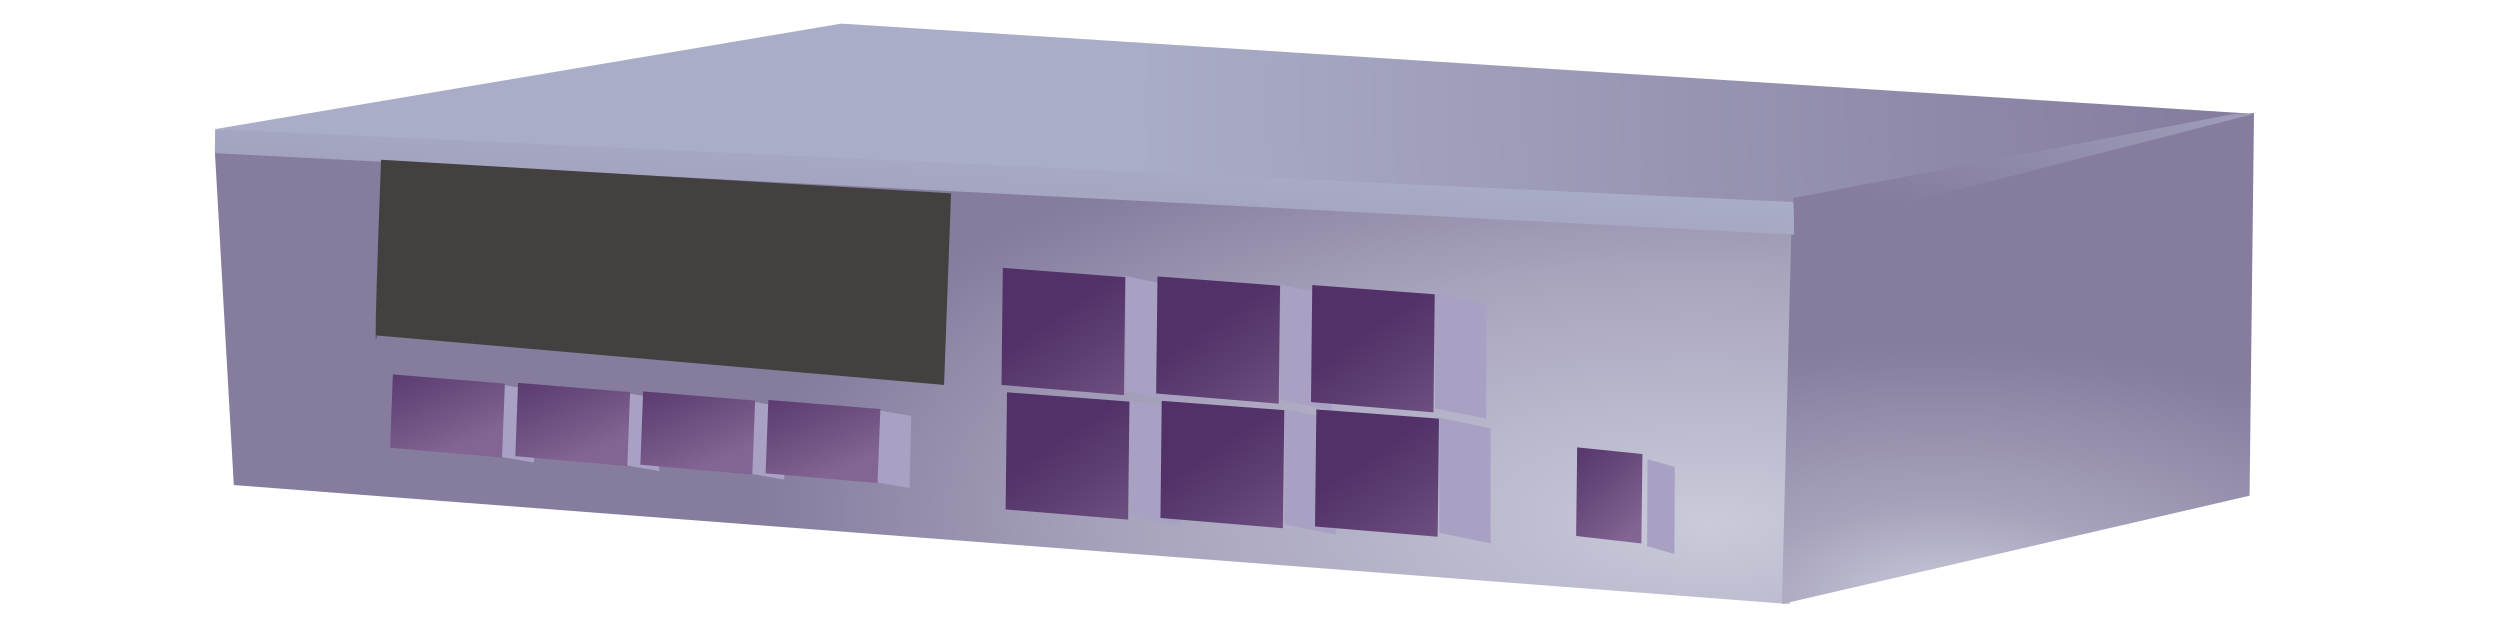 <?xml version="1.0" encoding="utf-8"?>
<!-- Generator: Adobe Illustrator 15.0.0, SVG Export Plug-In . SVG Version: 6.00 Build 0)  -->
<!DOCTYPE svg PUBLIC "-//W3C//DTD SVG 1.1//EN" "http://www.w3.org/Graphics/SVG/1.1/DTD/svg11.dtd">
<svg version="1.1"
	 id="svg4852" sodipodi:docname="703.svg" inkscape:version="0.45.1" inkscape:export-ydpi="72" sodipodi:version="0.32" inkscape:export-xdpi="72" sodipodi:docbase="D:\04_NMS\Graphic Lib\icon_library" inkscape:export-filename="D:\04_NMS\Graphic Lib\icon_library\703.png" inkscape:output_extension="org.inkscape.output.svg.inkscape" xmlns:sodipodi="http://sodipodi.sourceforge.net/DTD/sodipodi-0.dtd" xmlns:svg="http://www.w3.org/2000/svg" xmlns:dc="http://purl.org/dc/elements/1.1/" xmlns:cc="http://web.resource.org/cc/" xmlns:rdf="http://www.w3.org/1999/02/22-rdf-syntax-ns#" xmlns:inkscape="http://www.inkscape.org/namespaces/inkscape"
	 xmlns="http://www.w3.org/2000/svg" xmlns:xlink="http://www.w3.org/1999/xlink" x="0px" y="0px" width="40px" height="10px"
	 viewBox="0 0 40 10" enable-background="new 0 0 40 10" xml:space="preserve">
<sodipodi:namedview  height="10px" width="40px" id="base" inkscape:window-y="-4" inkscape:window-x="-4" inkscape:current-layer="svg4852" inkscape:object-nodes="false" inkscape:window-width="1024" inkscape:object-points="false" inkscape:showpageshadow="false" inkscape:object-bbox="false" inkscape:pageopacity="0.0" inkscape:window-height="719" inkscape:pageshadow="2" showguides="true" showgrid="false" showborder="true" borderlayer="false" pagecolor="#ffffff" inkscape:zoom="8" inkscape:cx="13.724432" inkscape:cy="26.039696" objecttolerance="10.0" bordercolor="#666666" guidetolerance="10.0" gridtolerance="10.0" borderopacity="1.0">
	</sodipodi:namedview>
<radialGradient id="path4924_1_" cx="2459.585" cy="-2672.126" r="118.255" gradientTransform="matrix(0.149 0.002 0.002 -0.18 -325.337 -484.277)" gradientUnits="userSpaceOnUse">
	<stop  offset="0" style="stop-color:#857C9E"/>
	<stop  offset="1" style="stop-color:#AAADC7"/>
</radialGradient>
<path id="path4924" fill="url(#path4924_1_)" d="M28.576,4.079L3.442,2.065l10.017-1.687l22.604,1.444L28.576,4.079L28.576,4.079z"
	/>
<radialGradient id="path4926_1_" cx="2405.09" cy="-6849.628" r="102.443" gradientTransform="matrix(0.149 0.002 7.555214e-004 -0.065 -325.83 -441.687)" gradientUnits="userSpaceOnUse">
	<stop  offset="0" style="stop-color:#C9CADA"/>
	<stop  offset="0.62" style="stop-color:#A7A3BC"/>
	<stop  offset="1" style="stop-color:#857C9E"/>
</radialGradient>
<path id="path4926" sodipodi:nodetypes="ccccc" fill="url(#path4926_1_)" d="M28.636,9.666L3.741,7.761L3.438,2.426l25.256,0.797
	L28.636,9.666z"/>
<radialGradient id="path4928_1_" cx="2438.224" cy="-6587.834" r="59.994" gradientTransform="matrix(0.149 0.002 0.001 -0.068 -325.566 -443.25)" gradientUnits="userSpaceOnUse">
	<stop  offset="0" style="stop-color:#C9CADA"/>
	<stop  offset="0.361" style="stop-color:#A7A3BC"/>
	<stop  offset="1" style="stop-color:#857C9E"/>
</radialGradient>
<path id="path4928" sodipodi:nodetypes="ccccc" fill="url(#path4928_1_)" d="M35.993,7.931l-7.482,1.733l0.162-6.424l7.391-1.435
	L35.993,7.931z"/>
<linearGradient id="path4930_1_" gradientUnits="userSpaceOnUse" x1="2324.076" y1="-3631.056" x2="2327.499" y2="-3586.319" gradientTransform="matrix(0.149 0.002 0.002 -0.129 -325.558 -465.241)">
	<stop  offset="0" style="stop-color:#857C9E"/>
	<stop  offset="1" style="stop-color:#AAADC7"/>
</linearGradient>
<path id="path4930" sodipodi:nodetypes="ccccc" fill="url(#path4930_1_)" d="M3.438,2.451l0.004-0.386l25.262,1.169l0.003,0.521
	L3.438,2.451z"/>
<linearGradient id="path4932_1_" gradientUnits="userSpaceOnUse" x1="2440.619" y1="-3839.701" x2="2429.657" y2="-3872.937" gradientTransform="matrix(0.149 0.002 0.001 -0.119 -325.596 -461.886)">
	<stop  offset="0" style="stop-color:#AAADC7"/>
	<stop  offset="1" style="stop-color:#857C9E"/>
</linearGradient>
<path id="path4932" sodipodi:nodetypes="ccccc" fill="url(#path4932_1_)" d="M35.766,1.819l0.298,0.003l-7.355,1.885l-0.016-0.539
	L35.766,1.819z"/>
<g id="g2745" transform="matrix(3.984,0,0,2.953,-1877.574,-878.814)">
	<path id="path5705" fill="#44403F" d="M472.809,298.466c-0.035,1.251-0.017,0.933-0.018,0.952c0.76,0.089,1.519,0.179,2.279,0.268
		l0.028-1.038L472.809,298.466z"/>
</g>
<path id="path5753" sodipodi:nodetypes="ccccc" fill="#A8A1C4" d="M8.569,6.247L8.543,7.401L7.795,7.273l0.026-1.154L8.569,6.247z"
	/>
<linearGradient id="path5755_4_" gradientUnits="userSpaceOnUse" x1="2012.85" y1="-2770.407" x2="2005.853" y2="-2761.949" gradientTransform="matrix(0.256 0.01 0.006 -0.149 -492.414 -425.305)">
	<stop  offset="0" style="stop-color:#826592"/>
	<stop  offset="0.459" style="stop-color:#6A4B7D"/>
	<stop  offset="1" style="stop-color:#513167"/>
</linearGradient>
<path id="path5755" sodipodi:nodetypes="ccccc" fill="url(#path5755_4_)" d="M8.078,6.138L8.032,7.32l-1.79-0.156l0.044-1.173
	L8.078,6.138z"/>
<path id="path5753_1_" sodipodi:nodetypes="ccccc" fill="#A8A1C4" d="M10.573,6.383l-0.027,1.154L9.799,7.409l0.025-1.155
	L10.573,6.383z"/>
<linearGradient id="path5755_5_" gradientUnits="userSpaceOnUse" x1="2020.678" y1="-2770.814" x2="2013.673" y2="-2762.345" gradientTransform="matrix(0.256 0.01 0.006 -0.149 -492.414 -425.305)">
	<stop  offset="0" style="stop-color:#826592"/>
	<stop  offset="0.459" style="stop-color:#6A4B7D"/>
	<stop  offset="1" style="stop-color:#513167"/>
</linearGradient>
<path id="path5755_1_" sodipodi:nodetypes="ccccc" fill="url(#path5755_5_)" d="M10.081,6.274l-0.044,1.184L8.245,7.299l0.044-1.173
	L10.081,6.274z"/>
<path id="path5753_3_" sodipodi:nodetypes="ccccc" fill="#A8A1C4" d="M12.575,6.518l-0.027,1.156l-0.747-0.13l0.027-1.154
	L12.575,6.518z"/>
<linearGradient id="path5755_6_" gradientUnits="userSpaceOnUse" x1="2028.496" y1="-2771.22" x2="2021.493" y2="-2762.753" gradientTransform="matrix(0.256 0.01 0.006 -0.149 -492.414 -425.305)">
	<stop  offset="0" style="stop-color:#826592"/>
	<stop  offset="0.459" style="stop-color:#6A4B7D"/>
	<stop  offset="1" style="stop-color:#513167"/>
</linearGradient>
<path id="path5755_3_" sodipodi:nodetypes="ccccc" fill="url(#path5755_6_)" d="M12.082,6.409l-0.045,1.185l-1.791-0.158
	l0.044-1.173L12.082,6.409z"/>
<path id="path5753_2_" sodipodi:nodetypes="ccccc" fill="#A8A1C4" d="M14.579,6.654l-0.026,1.154L13.805,7.68l0.025-1.154
	L14.579,6.654z"/>
<linearGradient id="path5755_7_" gradientUnits="userSpaceOnUse" x1="2036.316" y1="-2771.618" x2="2029.316" y2="-2763.155" gradientTransform="matrix(0.256 0.01 0.006 -0.149 -492.414 -425.305)">
	<stop  offset="0" style="stop-color:#826592"/>
	<stop  offset="0.459" style="stop-color:#6A4B7D"/>
	<stop  offset="1" style="stop-color:#513167"/>
</linearGradient>
<path id="path5755_2_" sodipodi:nodetypes="ccccc" fill="url(#path5755_7_)" d="M14.086,6.545l-0.045,1.184l-1.791-0.156
	l0.044-1.174L14.086,6.545z"/>
<path id="path5765" sodipodi:nodetypes="ccccc" fill="#A8A1C4" d="M18.831,4.589l-0.003,1.838l-0.819-0.168l0.003-1.84L18.831,4.589
	z"/>
<path id="path5769" sodipodi:nodetypes="ccccc" fill="#A8A1C4" d="M26.797,7.472l-0.006,1.393l-0.437-0.126l0.006-1.393
	L26.797,7.472z"/>
<linearGradient id="path5781_6_" gradientUnits="userSpaceOnUse" x1="2016.795" y1="-2771.973" x2="2008.379" y2="-2761.798" gradientTransform="matrix(0.233 0.003 0.002 -0.198 -445.608 -547.813)">
	<stop  offset="0" style="stop-color:#826592"/>
	<stop  offset="0.459" style="stop-color:#6A4B7D"/>
	<stop  offset="1" style="stop-color:#513167"/>
</linearGradient>
<path id="path5781" sodipodi:nodetypes="ccccc" fill="url(#path5781_6_)" d="M18.004,4.436l-0.021,1.887l-1.959-0.164l0.021-1.873
	L18.004,4.436z"/>
<path id="path5765_1_" sodipodi:nodetypes="ccccc" fill="#A8A1C4" d="M21.307,4.725l-0.005,1.84l-0.816-0.17l0.002-1.839
	L21.307,4.725z"/>
<linearGradient id="path5781_7_" gradientUnits="userSpaceOnUse" x1="2027.429" y1="-2772.522" x2="2019.011" y2="-2762.346" gradientTransform="matrix(0.233 0.003 0.002 -0.198 -445.608 -547.813)">
	<stop  offset="0" style="stop-color:#826592"/>
	<stop  offset="0.459" style="stop-color:#6A4B7D"/>
	<stop  offset="1" style="stop-color:#513167"/>
</linearGradient>
<path id="path5781_1_" sodipodi:nodetypes="ccccc" fill="url(#path5781_7_)" d="M20.481,4.572L20.46,6.459l-1.962-0.163l0.022-1.873
	L20.481,4.572z"/>
<path id="path5765_2_" sodipodi:nodetypes="ccccc" fill="#A8A1C4" d="M23.781,4.862L23.78,6.701l-0.822-0.168l0.007-1.841
	L23.781,4.862z"/>
<linearGradient id="path5781_8_" gradientUnits="userSpaceOnUse" x1="2038.062" y1="-2773.071" x2="2029.641" y2="-2762.892" gradientTransform="matrix(0.233 0.003 0.002 -0.198 -445.608 -547.813)">
	<stop  offset="0" style="stop-color:#826592"/>
	<stop  offset="0.459" style="stop-color:#6A4B7D"/>
	<stop  offset="1" style="stop-color:#513167"/>
</linearGradient>
<path id="path5781_2_" sodipodi:nodetypes="ccccc" fill="url(#path5781_8_)" d="M22.956,4.709l-0.021,1.889l-1.959-0.165l0.02-1.872
	L22.956,4.709z"/>
<path id="path5765_5_" sodipodi:nodetypes="ccccc" fill="#A8A1C4" d="M18.898,6.579L18.895,8.42l-0.819-0.168L18.08,6.41
	L18.898,6.579z"/>
<linearGradient id="path5781_9_" gradientUnits="userSpaceOnUse" x1="2017.184" y1="-2782.03" x2="2008.765" y2="-2771.852" gradientTransform="matrix(0.233 0.003 0.002 -0.198 -445.608 -547.813)">
	<stop  offset="0" style="stop-color:#826592"/>
	<stop  offset="0.459" style="stop-color:#6A4B7D"/>
	<stop  offset="1" style="stop-color:#513167"/>
</linearGradient>
<path id="path5781_5_" sodipodi:nodetypes="ccccc" fill="url(#path5781_9_)" d="M18.071,6.426l-0.021,1.888L16.09,8.151l0.022-1.874
	L18.071,6.426z"/>
<path id="path5765_4_" sodipodi:nodetypes="ccccc" fill="#A8A1C4" d="M21.374,6.716l-0.002,1.841L20.55,8.388l0.005-1.841
	L21.374,6.716z"/>
<linearGradient id="path5781_10_" gradientUnits="userSpaceOnUse" x1="2027.817" y1="-2782.573" x2="2019.398" y2="-2772.395" gradientTransform="matrix(0.233 0.003 0.002 -0.198 -445.608 -547.813)">
	<stop  offset="0" style="stop-color:#826592"/>
	<stop  offset="0.459" style="stop-color:#6A4B7D"/>
	<stop  offset="1" style="stop-color:#513167"/>
</linearGradient>
<path id="path5781_4_" sodipodi:nodetypes="ccccc" fill="url(#path5781_10_)" d="M20.549,6.563l-0.023,1.889l-1.959-0.164
	l0.021-1.874L20.549,6.563z"/>
<path id="path5765_3_" sodipodi:nodetypes="ccccc" fill="#A8A1C4" d="M23.848,6.853v1.841l-0.82-0.169l0.002-1.841L23.848,6.853z"/>
<linearGradient id="path5781_11_" gradientUnits="userSpaceOnUse" x1="2038.447" y1="-2783.123" x2="2030.027" y2="-2772.944" gradientTransform="matrix(0.233 0.003 0.002 -0.198 -445.608 -547.813)">
	<stop  offset="0" style="stop-color:#826592"/>
	<stop  offset="0.459" style="stop-color:#6A4B7D"/>
	<stop  offset="1" style="stop-color:#513167"/>
</linearGradient>
<path id="path5781_3_" sodipodi:nodetypes="ccccc" fill="url(#path5781_11_)" d="M23.024,6.699l-0.022,1.889L21.04,8.424
	l0.022-1.873L23.024,6.699z"/>
<linearGradient id="path5785_1_" gradientUnits="userSpaceOnUse" x1="2019.433" y1="-2779.177" x2="2012.429" y2="-2770.711" gradientTransform="matrix(0.149 0.002 0.002 -0.18 -269.242 -495.721)">
	<stop  offset="0" style="stop-color:#826592"/>
	<stop  offset="0.459" style="stop-color:#6A4B7D"/>
	<stop  offset="1" style="stop-color:#513167"/>
</linearGradient>
<path id="path5785" sodipodi:nodetypes="ccccc" fill="url(#path5785_1_)" d="M26.279,7.265l-0.017,1.431l-1.044-0.12l0.017-1.418
	L26.279,7.265z"/>
</svg>
